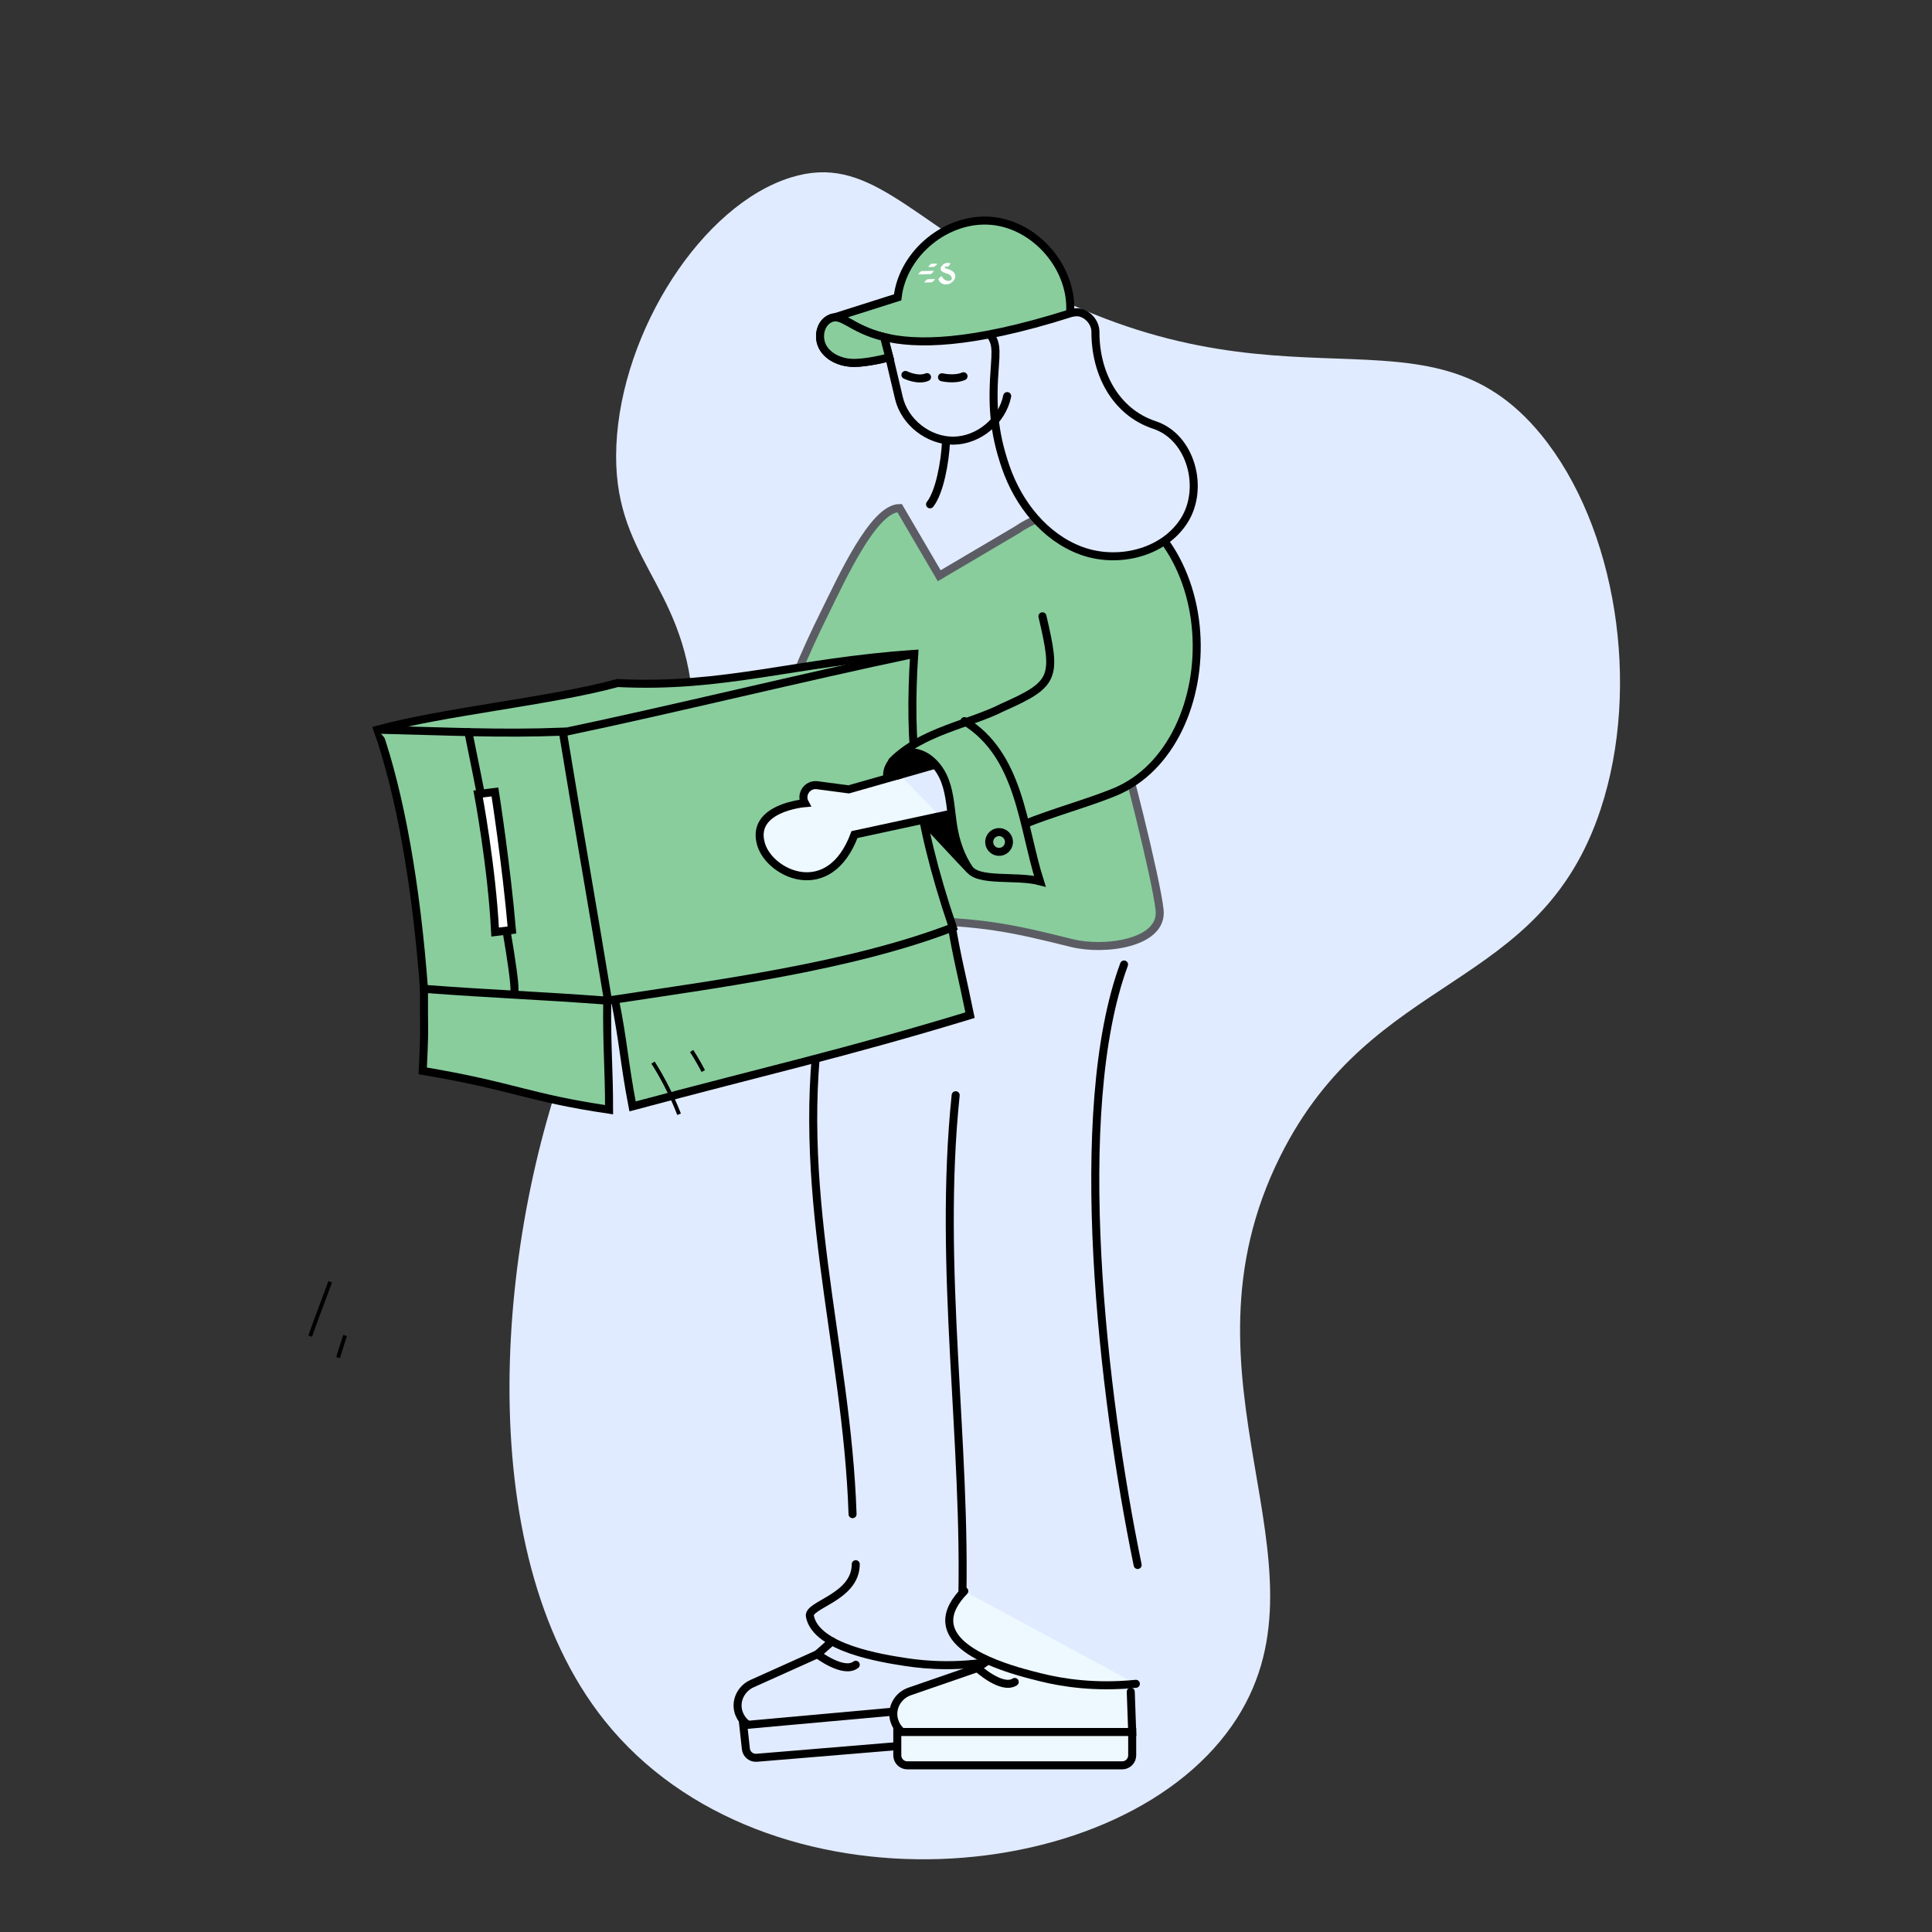 <svg width="1000" height="1000" viewBox="0 0 1000 1000" fill="none" xmlns="http://www.w3.org/2000/svg">
<rect x="0" y="0" width="1000" height="1000" fill="#333333" stroke="none"/>
<mask id="mask0_372_386" style="mask-type:luminance" maskUnits="userSpaceOnUse" x="0" y="0" width="1000" height="1000">
<path d="M1000 0H0V1000H1000V0Z" fill="white"/>
</mask>
<g mask="url(#mask0_372_386)">
<path d="M409.496 91.807C363.399 106.01 321.721 171.211 319.037 230.384C316.383 288.916 353.73 300.774 358.622 363.101C363.796 429.002 325.994 466.081 298.573 534.083C257.536 635.848 241.841 801.663 312.995 890.656C395.66 994.045 583.444 978.609 640.313 889.234C691.943 808.093 604.684 714.699 662.642 598.513C710.778 502.015 796.925 514.412 828.489 418.865C849.582 355.016 836.532 272.537 797.683 225.013C738.034 152.048 664.952 219.452 529.912 145.298C469.625 112.192 449.235 79.562 409.496 91.807Z" fill="#E1EBFF"/>
<path d="M576.466 373.013C581.75 388.29 598.689 455.723 600.218 471.155C601.919 488.311 571.62 492.3 554.885 488.157C524.808 480.713 508.704 476.76 466.45 476.367C466.45 476.367 337 497.729 426.95 316.989C435.529 299.752 452.046 262.964 465.62 262.964L486.134 298.005L526.225 274.342C541.598 263.761 556.797 264.11 570.436 271.259" fill="#89CD9D"/>
<path d="M576.466 373.013C581.75 388.29 598.689 455.723 600.218 471.155C601.919 488.311 571.62 492.3 554.885 488.157C524.808 480.713 508.704 476.76 466.45 476.367C466.45 476.367 337 497.729 426.95 316.989C435.529 299.752 452.046 262.964 465.62 262.964L486.134 298.005L526.225 274.342C541.598 263.761 556.797 264.11 570.436 271.259" stroke="#5C5D64" stroke-width="4.15" stroke-miterlimit="10" stroke-linecap="round"/>
<path d="M581.805 499.225C553.77 575.158 570.648 721.829 588.848 810.04" stroke="black" stroke-width="4.15" stroke-miterlimit="10" stroke-linecap="round"/>
<path d="M494.649 566.89C485.352 657.036 500.526 746.141 497.969 833.003" stroke="black" stroke-width="4.15" stroke-miterlimit="10" stroke-linecap="round"/>
<path d="M425.525 520.859C410 613.999 438.427 696.108 441.284 783.732" stroke="black" stroke-width="4.15" stroke-miterlimit="10" stroke-linecap="round"/>
<path d="M430.642 849.568L423.069 856.228L389.204 871.465C383.268 874.136 380.189 880.991 382.575 887.046C383.381 889.094 384.776 891.083 387.061 892.748" stroke="black" stroke-width="4.15" stroke-miterlimit="10" stroke-linecap="round"/>
<path d="M505.815 882.014L503.198 861.317" stroke="black" stroke-width="4.15" stroke-miterlimit="10" stroke-linecap="round"/>
<path d="M507.647 900.193L505.815 882.013L384.723 892.959L386.053 905.117C386.311 907.969 388.832 910.072 391.685 909.815L507.647 900.193Z" stroke="black" stroke-width="4.15" stroke-miterlimit="10" stroke-linecap="round"/>
<path d="M423.069 856.228C423.069 856.228 436.659 866.589 442.935 861.67" stroke="black" stroke-width="4.15" stroke-miterlimit="10" stroke-linecap="round"/>
<path d="M442.935 809.622C442.935 826.866 418.025 830.478 419.192 836.547C422.383 853.143 456.72 858.414 468.968 860.294C480.339 862.038 497.311 863.192 518.158 859.17" stroke="black" stroke-width="4.15" stroke-miterlimit="10" stroke-linecap="round"/>
<path d="M585.279 875.646L586.022 896.493H466.784C464.658 894.629 463.449 892.524 462.831 890.413C461 884.167 464.683 877.615 470.835 875.49L505.934 863.364L514.075 857.413" fill="#EEF8FF"/>
<path d="M585.279 875.646L586.022 896.493H466.784C464.658 894.629 463.449 892.524 462.831 890.413C461 884.167 464.683 877.615 470.835 875.49L505.934 863.364L514.075 857.413" stroke="black" stroke-width="4.15" stroke-miterlimit="10" stroke-linecap="round"/>
<path d="M469.622 913.741C466.758 913.741 464.437 911.419 464.437 908.556V896.493H466.784H586.022V908.556C586.022 911.419 583.7 913.741 580.837 913.741H469.622Z" fill="#EEF8FF"/>
<path d="M469.622 913.741C466.758 913.741 464.437 911.419 464.437 908.556V896.493H466.784H586.022V908.556C586.022 911.419 583.7 913.741 580.837 913.741H469.622Z" stroke="black" stroke-width="4.15" stroke-miterlimit="10" stroke-linecap="round"/>
<path d="M505.933 863.364C505.933 863.364 518.536 874.906 525.229 870.571Z" fill="#EEF8FF"/>
<path d="M505.933 863.364C505.933 863.364 518.536 874.906 525.229 870.571" stroke="black" stroke-width="4.15" stroke-miterlimit="10" stroke-linecap="round"/>
<path d="M499.117 823.546C494.6 828.169 490.778 833.944 491.394 840.094C493.078 856.911 526.803 865.251 538.832 868.225C550 870.987 566.798 873.663 587.923 871.534" fill="#EEF8FF"/>
<path d="M499.117 823.546C494.6 828.169 490.778 833.944 491.394 840.094C493.078 856.911 526.803 865.251 538.832 868.225C550 870.987 566.798 873.663 587.923 871.534" stroke="black" stroke-width="4.15" stroke-miterlimit="10" stroke-linecap="round"/>
<path d="M492.371 477.617C495.061 494.628 498.122 505.854 502.093 525.448C437.729 545.041 396.246 554.232 327.412 572.665C323.177 550.833 322.528 538.118 318.227 517.197" fill="#89CD9D"/>
<path d="M492.371 477.617C495.061 494.628 498.122 505.854 502.093 525.448C437.729 545.041 396.246 554.232 327.412 572.665C323.177 550.833 322.528 538.118 318.227 517.197" stroke="black" stroke-width="4.15" stroke-miterlimit="10" stroke-linecap="round"/>
<path d="M314.307 517.941C313.988 541.881 315.256 552.609 315.261 574.379C272.927 568.127 266.514 562.316 218.79 554.279C220.012 530.096 219.303 534.309 219.455 511.825" fill="#89CD9D"/>
<path d="M314.307 517.941C313.988 541.881 315.256 552.609 315.261 574.379C272.927 568.127 266.514 562.316 218.79 554.279C220.012 530.096 219.303 534.309 219.455 511.825" stroke="black" stroke-width="4.15" stroke-miterlimit="10" stroke-linecap="round"/>
<path d="M319.691 353.536C374.942 356.324 411.725 342.586 473.204 338.452C470.251 384.483 473.396 421.646 493.176 480.014C439.983 500.448 370.642 509.364 314.307 517.942C277.419 515.165 256.342 514.603 219.455 511.826C215.493 458.499 207.153 410.965 195.427 377.69C230.605 368.146 284.513 363.079 319.691 353.536Z" fill="#89CD9D"/>
<path d="M319.691 353.536C374.942 356.324 411.725 342.586 473.204 338.452C470.251 384.483 473.396 421.646 493.176 480.014C439.983 500.448 370.642 509.364 314.307 517.942C277.419 515.165 256.342 514.603 219.455 511.826C215.493 458.499 207.153 410.965 195.427 377.69C230.605 368.146 284.513 363.079 319.691 353.536Z" stroke="black" stroke-width="4.15" stroke-miterlimit="10" stroke-linecap="round"/>
<path d="M195.426 377.689C230.807 378.494 258.608 380.001 291.307 378.71C299.78 430.22 305.994 464.917 314.467 516.426" fill="#89CD9D"/>
<path d="M195.426 377.689C230.807 378.494 258.608 380.001 291.307 378.71C299.78 430.22 305.994 464.917 314.467 516.426" stroke="black" stroke-width="4.15" stroke-miterlimit="10" stroke-linecap="round"/>
<path d="M291.646 379.024C348.512 367.113 416.338 350.362 473.203 338.451" stroke="black" stroke-width="4.15" stroke-miterlimit="10" stroke-linecap="round"/>
<path d="M242.436 378.944C242.436 378.944 270.307 514.63 265.827 514.294" stroke="black" stroke-width="4.15" stroke-miterlimit="10" stroke-linecap="round"/>
<path d="M264.984 481.36L256.273 482.432C254.595 448.595 247.477 410.981 247.477 410.981L256.188 409.909C256.188 409.909 262.044 447.334 264.984 481.36Z" fill="white"/>
<path d="M264.984 481.36L256.273 482.432C254.595 448.595 247.477 410.981 247.477 410.981L256.188 409.909C256.188 409.909 262.044 447.334 264.984 481.36Z" stroke="black" stroke-width="4.15" stroke-miterlimit="10" stroke-linecap="round"/>
<path d="M555.148 250.149C637.82 266.698 635.9 385.7 576.958 409.971C563.633 415.459 543.924 420.942 530.602 426.436" fill="#89CD9D"/>
<path d="M555.148 250.149C637.82 266.698 635.9 385.7 576.958 409.971C563.633 415.459 543.924 420.942 530.602 426.436" stroke="black" stroke-width="4.15" stroke-miterlimit="10" stroke-linecap="round"/>
<path d="M459.977 404.646C456.576 397.533 464.445 388.895 472.312 389.431C480.178 389.968 486.358 396.805 489.128 404.187C491.898 411.568 492.107 419.619 493.337 427.407C494.566 435.196 497.167 443.315 501.952 450.153C495.35 443.347 485.607 432.587 479.005 425.78" fill="black"/>
<path d="M459.977 404.646C456.576 397.533 464.445 388.895 472.312 389.431C480.178 389.968 486.358 396.805 489.128 404.187C491.898 411.568 492.107 419.619 493.337 427.407C494.566 435.196 497.167 443.315 501.952 450.153C495.35 443.347 485.607 432.587 479.005 425.78" stroke="black" stroke-width="4.15" stroke-miterlimit="10" stroke-linecap="round"/>
<path d="M475.561 398.252L439.295 408.576L422.99 406.424C417.872 405.749 414.153 411.173 416.629 415.703C416.629 415.703 388.079 417.992 393.987 437.2C398.699 452.516 429.296 466.834 442.276 431.986L489.619 421.762" fill="#EEF8FF"/>
<path d="M475.561 398.252L439.295 408.576L422.99 406.424C417.872 405.749 414.153 411.173 416.629 415.703C416.629 415.703 388.079 417.992 393.987 437.2C398.699 452.516 429.296 466.834 442.276 431.986L489.619 421.762" stroke="black" stroke-width="4.15" stroke-miterlimit="10" stroke-linecap="round"/>
<path d="M465.748 401.046L497.307 392.062L505.486 418.335L486.583 422.418" fill="#E1EBFF"/>
<path d="M465.748 401.046L497.307 392.062L505.486 418.335L486.583 422.418" stroke="black" stroke-width="4.15" stroke-miterlimit="10" stroke-linecap="square"/>
<path d="M464.055 392.134C466.412 390.319 469.362 389.23 472.311 389.431C480.178 389.967 486.358 396.805 489.128 404.187C491.899 411.569 492.107 419.619 493.337 427.408C494.566 435.195 497.166 443.315 501.953 450.154L501.398 449.338C505.95 456.834 525.961 452.879 538.241 456.129C529.103 427.287 528.018 390.965 499.204 373.236" fill="#89CD9D"/>
<path d="M464.055 392.134C466.412 390.319 469.362 389.23 472.311 389.431C480.178 389.967 486.358 396.805 489.128 404.187C491.899 411.569 492.107 419.619 493.337 427.408C494.566 435.195 497.166 443.315 501.953 450.154L501.398 449.338C505.95 456.834 525.961 452.879 538.241 456.129C529.103 427.287 528.018 390.965 499.204 373.236" stroke="black" stroke-width="4.15" stroke-miterlimit="10" stroke-linecap="round"/>
<path d="M461.824 393.969C477.205 378.422 502.188 374.734 518.825 366.199C546.325 354.01 546.973 350.815 539.569 318.99" stroke="black" stroke-width="4.15" stroke-miterlimit="10" stroke-linecap="round"/>
<path d="M521.6 433.318C522.971 435.791 522.077 438.908 519.604 440.279C517.13 441.65 514.015 440.756 512.644 438.282C511.273 435.809 512.166 432.693 514.639 431.322C517.112 429.951 520.229 430.845 521.6 433.318Z" stroke="black" stroke-width="4.15" stroke-miterlimit="10" stroke-linecap="round"/>
<path d="M508.86 169.196C515.073 175.552 515.856 177.377 514.967 189.017C513.445 208.949 514.053 222.958 520.579 241.852C527.106 260.746 540.697 277.987 559.426 284.974C578.154 291.961 601.905 286.475 612.768 269.694C623.631 252.914 616.556 226.27 597.578 219.989C577.301 213.277 566.931 193.198 566.994 171.839C567.009 167.031 563.191 162.497 558.451 161.692C553.711 160.887 508.86 169.196 508.86 169.196Z" fill="#E1EBFF"/>
<path d="M508.86 169.196C515.073 175.552 515.856 177.377 514.967 189.017C513.445 208.949 514.053 222.958 520.579 241.852C527.106 260.746 540.697 277.987 559.426 284.974C578.154 291.961 601.905 286.475 612.768 269.694C623.631 252.914 616.556 226.27 597.578 219.989C577.301 213.277 566.931 193.198 566.994 171.839C567.009 167.031 563.191 162.497 558.451 161.692C553.711 160.887 508.86 169.196 508.86 169.196Z" stroke="black" stroke-width="4.15" stroke-miterlimit="10" stroke-linecap="round"/>
<path d="M489.668 228.485C489.158 239.283 486.301 254.864 481.391 261.039" stroke="black" stroke-width="4.15" stroke-miterlimit="10" stroke-linecap="round"/>
<path d="M460.542 185.954C463.066 196.638 462.753 195.314 465.277 205.998C468.259 218.62 480.731 228.311 493.697 228.082C506.664 227.852 518.786 217.727 521.321 205.008" stroke="black" stroke-width="4.15" stroke-miterlimit="10" stroke-linecap="round"/>
<path d="M429.147 165.155L464.612 153.903C467.234 130.887 490.24 112.191 513.307 114.332C536.374 116.473 555.547 139.084 553.888 162.19C501.798 178.682 473.904 178.423 457.581 174.46C439.836 170.15 435.766 161.462 429.147 165.155C424.231 167.898 423.155 175.135 426.03 179.975C428.904 184.815 434.661 187.356 440.273 187.784C445.886 188.213 454.849 186.336 460.313 184.981L457.581 174.46" fill="#89CD9D"/>
<path d="M429.147 165.155L464.612 153.903C467.234 130.887 490.24 112.191 513.307 114.332C536.374 116.473 555.547 139.084 553.888 162.19C501.798 178.682 473.904 178.423 457.581 174.46M429.147 165.155C435.766 161.462 439.836 170.15 457.581 174.46M429.147 165.155C424.231 167.898 423.155 175.135 426.03 179.975C428.904 184.815 434.661 187.356 440.273 187.784C445.886 188.213 454.849 186.336 460.313 184.981L457.581 174.46" stroke="black" stroke-width="4.15" stroke-miterlimit="10" stroke-linecap="round"/>
<path d="M459.914 174.983C459.111 174.817 458.334 174.642 457.581 174.46C439.836 170.15 435.766 161.462 429.147 165.155C424.231 167.898 423.155 175.134 426.029 179.975C428.904 184.815 434.661 187.356 440.273 187.784C445.886 188.214 454.849 186.336 460.313 184.98L457.581 174.46" fill="#89CD9D"/>
<path d="M459.914 174.983C459.111 174.817 458.334 174.642 457.581 174.46M457.581 174.46C439.836 170.15 435.766 161.462 429.147 165.155C424.231 167.898 423.155 175.134 426.029 179.975C428.904 184.815 434.661 187.356 440.273 187.784C445.886 188.214 454.849 186.336 460.313 184.98L457.581 174.46Z" stroke="black" stroke-width="4.15" stroke-miterlimit="10" stroke-linecap="round"/>
<path d="M468.646 194.065C468.646 194.065 475.071 197.247 479.824 195.194Z" fill="#89CD9D"/>
<path d="M468.646 194.065C468.646 194.065 475.071 197.247 479.824 195.194" stroke="black" stroke-width="4.15" stroke-miterlimit="10" stroke-linecap="round"/>
<path d="M487.585 195.275C487.585 195.275 493.971 196.797 498.724 194.745Z" fill="#89CD9D"/>
<path d="M487.585 195.275C487.585 195.275 493.971 196.797 498.724 194.745" stroke="black" stroke-width="4.15" stroke-miterlimit="10" stroke-linecap="round"/>
<path d="M491.736 136.163C490.176 135.911 488.907 136.084 487.789 137.274C486.953 138.163 486.36 139.451 487.443 140.39C488.936 141.685 492.091 141.406 492.596 143.829C492.912 145.348 491.108 145.576 490.029 145.293C488.842 144.982 488.04 144.117 487.517 143.055C487.332 142.679 485.453 144.154 485.799 144.858C487.528 148.371 492.109 147.71 493.985 144.674C494.883 143.218 494.534 141.58 493.208 140.503C492.49 139.92 491.578 139.623 490.729 139.295C490.408 139.171 489.068 138.888 488.995 138.427C488.88 137.703 489.621 137.964 490.251 138.066C490.934 138.176 492.317 136.257 491.736 136.163Z" fill="white"/>
<path d="M484.9 136.421L482.364 136.481C482.172 136.486 481.96 136.618 481.807 136.714C481.543 136.882 481.28 137.099 481.065 137.324C480.898 137.499 480.69 137.697 480.605 137.928C480.572 138.014 480.507 138.202 480.676 138.198L483.211 138.138C483.404 138.133 483.616 138.002 483.77 137.905C484.033 137.738 484.295 137.52 484.511 137.295C484.677 137.12 484.885 136.921 484.971 136.691C485.003 136.604 485.068 136.417 484.9 136.421Z" fill="white"/>
<path d="M483.176 140.162L477.199 140.304C476.725 140.316 476.206 140.828 475.9 141.147C475.831 141.219 475.145 142.03 475.511 142.022L481.488 141.879C481.963 141.868 482.482 141.356 482.787 141.036C482.856 140.964 483.542 140.153 483.176 140.162Z" fill="white"/>
<path d="M483.746 144.423L480.304 144.504C480.113 144.509 479.901 144.641 479.747 144.738C479.484 144.905 479.222 145.122 479.006 145.347C478.839 145.522 478.631 145.721 478.545 145.951C478.514 146.037 478.448 146.226 478.617 146.222L482.058 146.14C482.25 146.135 482.462 146.004 482.616 145.906C482.879 145.739 483.141 145.522 483.357 145.296C483.524 145.122 483.732 144.923 483.817 144.693C483.849 144.606 483.915 144.418 483.746 144.423Z" fill="white"/>
<path d="M358 544C358 544 402 610 361 640C330.546 662.283 182 528 148 606C114 684 292.393 828.098 329 808C380 780 336 684 296 727C234.005 793.645 116 853 187 668C257.57 484.12 113 539 87 567" stroke="black" stroke-width="2" stroke-dasharray="12 1000"/>
<path d="M338 550C338 550 382 616 341 646C310.546 668.283 162 534 128 612C94 690 272.393 834.098 309 814C360 786 316 690 276 733C214.005 799.645 96 859 167 674C237.57 490.12 93 545 67 573" stroke="black" stroke-width="2" stroke-dasharray="30 1000"/>
</g>
</svg>
